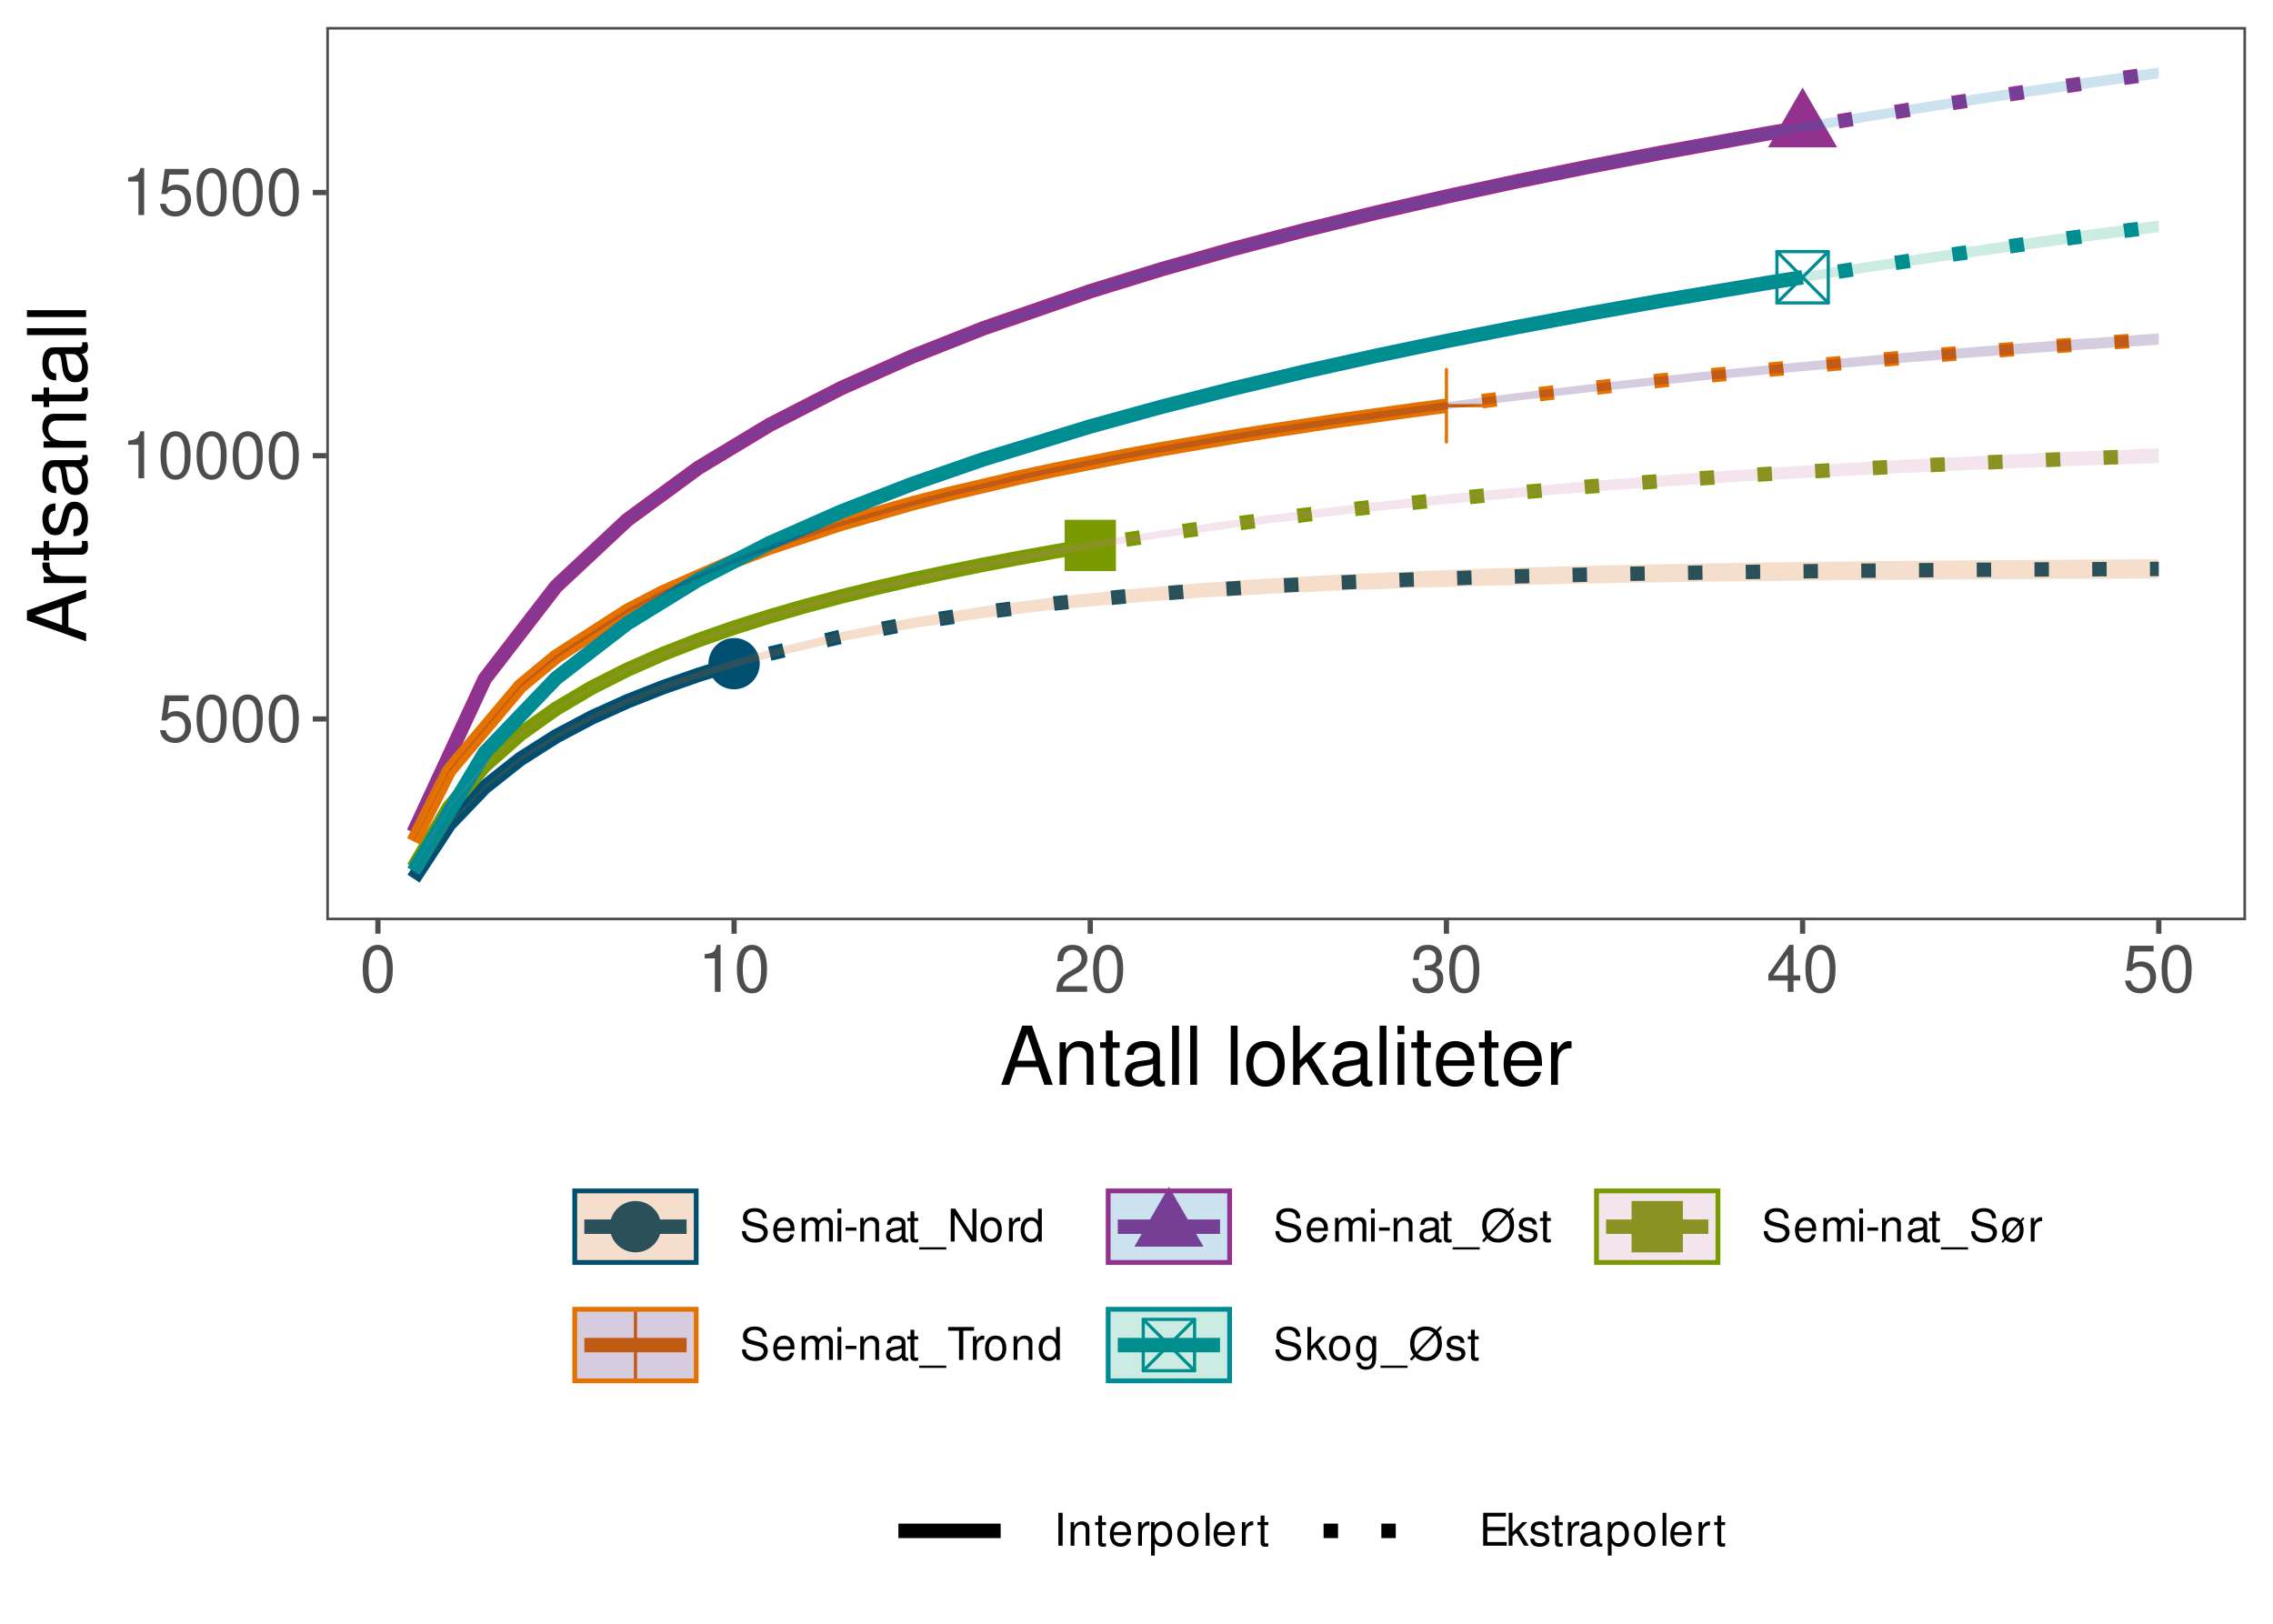 <?xml version="1.0" encoding="UTF-8"?>
<svg xmlns="http://www.w3.org/2000/svg" xmlns:xlink="http://www.w3.org/1999/xlink" width="504pt" height="360pt" viewBox="0 0 504 360" version="1.1">
<defs>
<g>
<symbol overflow="visible" id="glyph0-0">
<path style="stroke:none;" d=""/>
</symbol>
<symbol overflow="visible" id="glyph0-1">
<path style="stroke:none;" d="M 6.859 -10.219 L 1.578 -10.219 L 0.828 -4.656 L 1.984 -4.656 C 2.578 -5.359 3.062 -5.609 3.875 -5.609 C 5.25 -5.609 6.094 -4.672 6.094 -3.156 C 6.094 -1.688 5.25 -0.797 3.859 -0.797 C 2.75 -0.797 2.078 -1.359 1.766 -2.5 L 0.5 -2.5 C 0.672 -1.672 0.828 -1.266 1.125 -0.891 C 1.703 -0.109 2.734 0.328 3.891 0.328 C 5.953 0.328 7.391 -1.172 7.391 -3.328 C 7.391 -5.344 6.047 -6.734 4.094 -6.734 C 3.375 -6.734 2.797 -6.547 2.203 -6.109 L 2.609 -8.953 L 6.859 -8.953 Z M 6.859 -10.219 "/>
</symbol>
<symbol overflow="visible" id="glyph0-2">
<path style="stroke:none;" d="M 3.969 -10.422 C 3.016 -10.422 2.141 -9.984 1.609 -9.281 C 0.953 -8.359 0.625 -6.969 0.625 -5.047 C 0.625 -1.531 1.766 0.328 3.969 0.328 C 6.125 0.328 7.297 -1.531 7.297 -4.953 C 7.297 -6.969 6.984 -8.328 6.312 -9.281 C 5.781 -10 4.922 -10.422 3.969 -10.422 Z M 3.969 -9.297 C 5.328 -9.297 6 -7.891 6 -5.078 C 6 -2.109 5.344 -0.719 3.938 -0.719 C 2.594 -0.719 1.922 -2.156 1.922 -5.031 C 1.922 -7.891 2.594 -9.297 3.969 -9.297 Z M 3.969 -9.297 "/>
</symbol>
<symbol overflow="visible" id="glyph0-3">
<path style="stroke:none;" d="M 3.734 -7.422 L 3.734 0 L 5 0 L 5 -10.422 L 4.156 -10.422 C 3.719 -8.812 3.422 -8.594 1.469 -8.344 L 1.469 -7.422 Z M 3.734 -7.422 "/>
</symbol>
<symbol overflow="visible" id="glyph0-4">
<path style="stroke:none;" d="M 7.297 -1.25 L 1.922 -1.25 C 2.047 -2.125 2.5 -2.672 3.766 -3.422 L 5.203 -4.234 C 6.625 -5.031 7.359 -6.094 7.359 -7.375 C 7.359 -8.234 7.016 -9.047 6.406 -9.609 C 5.812 -10.156 5.062 -10.422 4.094 -10.422 C 2.797 -10.422 1.828 -9.953 1.266 -9.062 C 0.906 -8.516 0.75 -7.859 0.719 -6.812 L 1.984 -6.812 C 2.031 -7.516 2.125 -7.938 2.297 -8.281 C 2.625 -8.922 3.281 -9.312 4.047 -9.312 C 5.203 -9.312 6.062 -8.469 6.062 -7.344 C 6.062 -6.516 5.594 -5.797 4.688 -5.266 L 3.359 -4.5 C 1.219 -3.266 0.609 -2.297 0.484 -0.016 L 7.297 -0.016 Z M 7.297 -1.25 "/>
</symbol>
<symbol overflow="visible" id="glyph0-5">
<path style="stroke:none;" d="M 3.188 -4.797 L 3.875 -4.797 C 5.266 -4.797 6 -4.156 6 -2.891 C 6 -1.578 5.203 -0.797 3.891 -0.797 C 2.5 -0.797 1.812 -1.5 1.734 -3.031 L 0.469 -3.031 C 0.516 -2.188 0.656 -1.641 0.906 -1.188 C 1.438 -0.172 2.438 0.328 3.828 0.328 C 5.938 0.328 7.297 -0.938 7.297 -2.906 C 7.297 -4.234 6.781 -4.953 5.562 -5.391 C 6.516 -5.781 6.984 -6.5 6.984 -7.547 C 6.984 -9.328 5.812 -10.422 3.875 -10.422 C 1.812 -10.422 0.719 -9.266 0.672 -7.062 L 1.938 -7.062 C 1.953 -7.688 2.016 -8.047 2.172 -8.375 C 2.469 -8.953 3.094 -9.312 3.891 -9.312 C 5.016 -9.312 5.688 -8.625 5.688 -7.5 C 5.688 -6.766 5.438 -6.328 4.875 -6.078 C 4.531 -5.938 4.062 -5.875 3.188 -5.859 Z M 3.188 -4.797 "/>
</symbol>
<symbol overflow="visible" id="glyph0-6">
<path style="stroke:none;" d="M 4.703 -2.516 L 4.703 0 L 5.984 0 L 5.984 -2.516 L 7.484 -2.516 L 7.484 -3.656 L 5.984 -3.656 L 5.984 -10.422 L 5.047 -10.422 L 0.406 -3.859 L 0.406 -2.516 Z M 4.703 -3.656 L 1.516 -3.656 L 4.703 -8.25 Z M 4.703 -3.656 "/>
</symbol>
<symbol overflow="visible" id="glyph1-0">
<path style="stroke:none;" d=""/>
</symbol>
<symbol overflow="visible" id="glyph1-1">
<path style="stroke:none;" d="M 8.531 -3.938 L 9.875 0 L 11.75 0 L 7.141 -13.125 L 4.984 -13.125 L 0.312 0 L 2.094 0 L 3.469 -3.938 Z M 8.062 -5.344 L 3.891 -5.344 L 6.047 -11.328 Z M 8.062 -5.344 "/>
</symbol>
<symbol overflow="visible" id="glyph1-2">
<path style="stroke:none;" d="M 1.266 -9.438 L 1.266 0 L 2.766 0 L 2.766 -5.203 C 2.766 -7.125 3.781 -8.391 5.328 -8.391 C 6.516 -8.391 7.266 -7.672 7.266 -6.531 L 7.266 0 L 8.766 0 L 8.766 -7.125 C 8.766 -8.688 7.594 -9.703 5.781 -9.703 C 4.375 -9.703 3.469 -9.156 2.641 -7.844 L 2.641 -9.438 Z M 1.266 -9.438 "/>
</symbol>
<symbol overflow="visible" id="glyph1-3">
<path style="stroke:none;" d="M 4.578 -9.438 L 3.031 -9.438 L 3.031 -12.031 L 1.531 -12.031 L 1.531 -9.438 L 0.25 -9.438 L 0.25 -8.203 L 1.531 -8.203 L 1.531 -1.078 C 1.531 -0.109 2.172 0.406 3.344 0.406 C 3.75 0.406 4.062 0.375 4.578 0.281 L 4.578 -0.969 C 4.359 -0.922 4.156 -0.906 3.859 -0.906 C 3.203 -0.906 3.031 -1.078 3.031 -1.75 L 3.031 -8.203 L 4.578 -8.203 Z M 4.578 -9.438 "/>
</symbol>
<symbol overflow="visible" id="glyph1-4">
<path style="stroke:none;" d="M 9.625 -0.875 C 9.469 -0.844 9.391 -0.844 9.312 -0.844 C 8.781 -0.844 8.5 -1.109 8.5 -1.578 L 8.5 -7.125 C 8.5 -8.797 7.266 -9.703 4.953 -9.703 C 3.562 -9.703 2.469 -9.312 1.812 -8.609 C 1.391 -8.125 1.203 -7.578 1.172 -6.641 L 2.688 -6.641 C 2.812 -7.797 3.484 -8.312 4.891 -8.312 C 6.266 -8.312 7 -7.812 7 -6.906 L 7 -6.516 C 6.984 -5.875 6.656 -5.641 5.438 -5.469 C 3.312 -5.203 2.984 -5.125 2.406 -4.891 C 1.312 -4.422 0.75 -3.594 0.75 -2.375 C 0.75 -0.672 1.938 0.406 3.859 0.406 C 5.047 0.406 6 0 7.062 -0.969 C 7.156 0 7.625 0.406 8.609 0.406 C 8.922 0.406 9.125 0.375 9.625 0.25 Z M 7 -2.969 C 7 -2.469 6.859 -2.156 6.406 -1.75 C 5.797 -1.188 5.062 -0.906 4.172 -0.906 C 3 -0.906 2.328 -1.453 2.328 -2.406 C 2.328 -3.406 2.969 -3.906 4.594 -4.141 C 6.188 -4.359 6.5 -4.422 7 -4.656 Z M 7 -2.969 "/>
</symbol>
<symbol overflow="visible" id="glyph1-5">
<path style="stroke:none;" d="M 2.734 -13.125 L 1.219 -13.125 L 1.219 0 L 2.734 0 Z M 2.734 -13.125 "/>
</symbol>
<symbol overflow="visible" id="glyph1-6">
<path style="stroke:none;" d=""/>
</symbol>
<symbol overflow="visible" id="glyph1-7">
<path style="stroke:none;" d="M 4.891 -9.703 C 2.234 -9.703 0.641 -7.812 0.641 -4.641 C 0.641 -1.453 2.234 0.406 4.906 0.406 C 7.578 0.406 9.188 -1.469 9.188 -4.578 C 9.188 -7.844 7.625 -9.703 4.891 -9.703 Z M 4.906 -8.312 C 6.609 -8.312 7.609 -6.938 7.609 -4.594 C 7.609 -2.359 6.562 -0.969 4.906 -0.969 C 3.234 -0.969 2.219 -2.359 2.219 -4.641 C 2.219 -6.938 3.234 -8.312 4.906 -8.312 Z M 4.906 -8.312 "/>
</symbol>
<symbol overflow="visible" id="glyph1-8">
<path style="stroke:none;" d="M 2.531 -13.125 L 1.047 -13.125 L 1.047 0 L 2.531 0 L 2.531 -3.672 L 4 -5.109 L 7.188 0 L 9.031 0 L 5.188 -6.172 L 8.453 -9.438 L 6.531 -9.438 L 2.531 -5.438 Z M 2.531 -13.125 "/>
</symbol>
<symbol overflow="visible" id="glyph1-9">
<path style="stroke:none;" d="M 2.703 -9.438 L 1.203 -9.438 L 1.203 0 L 2.703 0 Z M 2.703 -13.125 L 1.188 -13.125 L 1.188 -11.234 L 2.703 -11.234 Z M 2.703 -13.125 "/>
</symbol>
<symbol overflow="visible" id="glyph1-10">
<path style="stroke:none;" d="M 9.234 -4.219 C 9.234 -5.656 9.125 -6.516 8.859 -7.219 C 8.25 -8.766 6.797 -9.703 5.047 -9.703 C 2.406 -9.703 0.719 -7.703 0.719 -4.594 C 0.719 -1.469 2.344 0.406 5 0.406 C 7.156 0.406 8.656 -0.812 9.031 -2.859 L 7.531 -2.859 C 7.109 -1.625 6.266 -0.969 5.062 -0.969 C 4.109 -0.969 3.297 -1.406 2.797 -2.203 C 2.438 -2.734 2.297 -3.281 2.281 -4.219 Z M 2.328 -5.438 C 2.453 -7.188 3.516 -8.312 5.016 -8.312 C 6.547 -8.312 7.609 -7.125 7.609 -5.438 Z M 2.328 -5.438 "/>
</symbol>
<symbol overflow="visible" id="glyph1-11">
<path style="stroke:none;" d="M 1.234 -9.438 L 1.234 0 L 2.75 0 L 2.75 -4.891 C 2.766 -7.156 3.703 -8.172 5.781 -8.125 L 5.781 -9.641 C 5.531 -9.688 5.375 -9.703 5.203 -9.703 C 4.234 -9.703 3.484 -9.125 2.625 -7.719 L 2.625 -9.438 Z M 1.234 -9.438 "/>
</symbol>
<symbol overflow="visible" id="glyph2-0">
<path style="stroke:none;" d=""/>
</symbol>
<symbol overflow="visible" id="glyph2-1">
<path style="stroke:none;" d="M -3.938 -8.531 L 0 -9.875 L 0 -11.75 L -13.125 -7.141 L -13.125 -4.984 L 0 -0.312 L 0 -2.094 L -3.938 -3.469 Z M -5.344 -8.062 L -5.344 -3.891 L -11.328 -6.047 Z M -5.344 -8.062 "/>
</symbol>
<symbol overflow="visible" id="glyph2-2">
<path style="stroke:none;" d="M -9.438 -1.234 L 0 -1.234 L 0 -2.75 L -4.891 -2.75 C -7.156 -2.766 -8.172 -3.703 -8.125 -5.781 L -9.641 -5.781 C -9.688 -5.531 -9.703 -5.375 -9.703 -5.203 C -9.703 -4.234 -9.125 -3.484 -7.719 -2.625 L -9.438 -2.625 Z M -9.438 -1.234 "/>
</symbol>
<symbol overflow="visible" id="glyph2-3">
<path style="stroke:none;" d="M -9.438 -4.578 L -9.438 -3.031 L -12.031 -3.031 L -12.031 -1.531 L -9.438 -1.531 L -9.438 -0.25 L -8.203 -0.25 L -8.203 -1.531 L -1.078 -1.531 C -0.109 -1.531 0.406 -2.172 0.406 -3.344 C 0.406 -3.75 0.375 -4.062 0.281 -4.578 L -0.969 -4.578 C -0.922 -4.359 -0.906 -4.156 -0.906 -3.859 C -0.906 -3.203 -1.078 -3.031 -1.75 -3.031 L -8.203 -3.031 L -8.203 -4.578 Z M -9.438 -4.578 "/>
</symbol>
<symbol overflow="visible" id="glyph2-4">
<path style="stroke:none;" d="M -6.797 -7.891 C -8.656 -7.859 -9.703 -6.641 -9.703 -4.469 C -9.703 -2.266 -8.562 -0.844 -6.828 -0.844 C -5.344 -0.844 -4.641 -1.609 -4.109 -3.828 L -3.766 -5.234 C -3.516 -6.281 -3.125 -6.703 -2.469 -6.703 C -1.562 -6.703 -0.969 -5.812 -0.969 -4.5 C -0.969 -3.688 -1.203 -3 -1.609 -2.625 C -1.875 -2.391 -2.141 -2.281 -2.812 -2.203 L -2.812 -0.609 C -0.625 -0.688 0.406 -1.906 0.406 -4.375 C 0.406 -6.75 -0.75 -8.266 -2.578 -8.266 C -3.984 -8.266 -4.75 -7.469 -5.203 -5.594 L -5.547 -4.156 C -5.828 -2.938 -6.234 -2.406 -6.891 -2.406 C -7.781 -2.406 -8.312 -3.188 -8.312 -4.406 C -8.312 -5.609 -7.797 -6.266 -6.797 -6.297 Z M -6.797 -7.891 "/>
</symbol>
<symbol overflow="visible" id="glyph2-5">
<path style="stroke:none;" d="M -0.875 -9.625 C -0.844 -9.469 -0.844 -9.391 -0.844 -9.312 C -0.844 -8.781 -1.109 -8.5 -1.578 -8.5 L -7.125 -8.5 C -8.797 -8.5 -9.703 -7.266 -9.703 -4.953 C -9.703 -3.562 -9.312 -2.469 -8.609 -1.812 C -8.125 -1.391 -7.578 -1.203 -6.641 -1.172 L -6.641 -2.688 C -7.797 -2.812 -8.312 -3.484 -8.312 -4.891 C -8.312 -6.266 -7.812 -7 -6.906 -7 L -6.516 -7 C -5.875 -6.984 -5.641 -6.656 -5.469 -5.438 C -5.203 -3.312 -5.125 -2.984 -4.891 -2.406 C -4.422 -1.312 -3.594 -0.75 -2.375 -0.75 C -0.672 -0.75 0.406 -1.938 0.406 -3.859 C 0.406 -5.047 0 -6 -0.969 -7.062 C 0 -7.156 0.406 -7.625 0.406 -8.609 C 0.406 -8.922 0.375 -9.125 0.25 -9.625 Z M -2.969 -7 C -2.469 -7 -2.156 -6.859 -1.75 -6.406 C -1.188 -5.797 -0.906 -5.062 -0.906 -4.172 C -0.906 -3 -1.453 -2.328 -2.406 -2.328 C -3.406 -2.328 -3.906 -2.969 -4.141 -4.594 C -4.359 -6.188 -4.422 -6.5 -4.656 -7 Z M -2.969 -7 "/>
</symbol>
<symbol overflow="visible" id="glyph2-6">
<path style="stroke:none;" d="M -9.438 -1.266 L 0 -1.266 L 0 -2.766 L -5.203 -2.766 C -7.125 -2.766 -8.391 -3.781 -8.391 -5.328 C -8.391 -6.516 -7.672 -7.266 -6.531 -7.266 L 0 -7.266 L 0 -8.766 L -7.125 -8.766 C -8.688 -8.766 -9.703 -7.594 -9.703 -5.781 C -9.703 -4.375 -9.156 -3.469 -7.844 -2.641 L -9.438 -2.641 Z M -9.438 -1.266 "/>
</symbol>
<symbol overflow="visible" id="glyph2-7">
<path style="stroke:none;" d="M -13.125 -2.734 L -13.125 -1.219 L 0 -1.219 L 0 -2.734 Z M -13.125 -2.734 "/>
</symbol>
<symbol overflow="visible" id="glyph3-0">
<path style="stroke:none;" d=""/>
</symbol>
<symbol overflow="visible" id="glyph3-1">
<path style="stroke:none;" d="M 5.953 -5.156 C 5.953 -5.656 5.938 -5.797 5.766 -6.125 C 5.375 -6.969 4.516 -7.406 3.297 -7.406 C 1.688 -7.406 0.703 -6.594 0.703 -5.266 C 0.703 -4.375 1.172 -3.812 2.125 -3.562 L 3.938 -3.094 C 4.875 -2.844 5.281 -2.484 5.281 -1.906 C 5.281 -1.516 5.062 -1.125 4.766 -0.906 C 4.469 -0.688 4.016 -0.594 3.422 -0.594 C 2.625 -0.594 2.094 -0.781 1.734 -1.203 C 1.469 -1.516 1.344 -1.875 1.359 -2.312 L 0.484 -2.312 C 0.484 -1.656 0.625 -1.203 0.906 -0.812 C 1.406 -0.125 2.25 0.234 3.359 0.234 C 4.234 0.234 4.938 0.031 5.406 -0.328 C 5.906 -0.719 6.203 -1.375 6.203 -2 C 6.203 -2.906 5.656 -3.562 4.656 -3.828 L 2.828 -4.312 C 1.953 -4.562 1.625 -4.844 1.625 -5.406 C 1.625 -6.141 2.281 -6.625 3.266 -6.625 C 4.422 -6.625 5.062 -6.109 5.078 -5.156 Z M 5.953 -5.156 "/>
</symbol>
<symbol overflow="visible" id="glyph3-2">
<path style="stroke:none;" d="M 5.125 -2.344 C 5.125 -3.141 5.062 -3.625 4.922 -4.016 C 4.578 -4.875 3.781 -5.391 2.797 -5.391 C 1.344 -5.391 0.406 -4.281 0.406 -2.547 C 0.406 -0.812 1.297 0.234 2.781 0.234 C 3.984 0.234 4.812 -0.453 5.016 -1.594 L 4.188 -1.594 C 3.953 -0.906 3.484 -0.547 2.812 -0.547 C 2.281 -0.547 1.828 -0.781 1.547 -1.219 C 1.344 -1.516 1.281 -1.812 1.266 -2.344 Z M 1.297 -3.016 C 1.359 -3.984 1.953 -4.625 2.797 -4.625 C 3.641 -4.625 4.234 -3.953 4.234 -3.016 Z M 1.297 -3.016 "/>
</symbol>
<symbol overflow="visible" id="glyph3-3">
<path style="stroke:none;" d="M 0.703 -5.234 L 0.703 0 L 1.547 0 L 1.547 -3.297 C 1.547 -4.047 2.094 -4.656 2.766 -4.656 C 3.391 -4.656 3.734 -4.281 3.734 -3.609 L 3.734 0 L 4.578 0 L 4.578 -3.297 C 4.578 -4.047 5.125 -4.656 5.812 -4.656 C 6.422 -4.656 6.781 -4.266 6.781 -3.609 L 6.781 0 L 7.625 0 L 7.625 -3.938 C 7.625 -4.875 7.078 -5.391 6.094 -5.391 C 5.406 -5.391 4.984 -5.188 4.484 -4.594 C 4.188 -5.156 3.766 -5.391 3.078 -5.391 C 2.375 -5.391 1.906 -5.125 1.469 -4.5 L 1.469 -5.234 Z M 0.703 -5.234 "/>
</symbol>
<symbol overflow="visible" id="glyph3-4">
<path style="stroke:none;" d="M 1.5 -5.234 L 0.672 -5.234 L 0.672 0 L 1.5 0 Z M 1.5 -7.297 L 0.656 -7.297 L 0.656 -6.234 L 1.5 -6.234 Z M 1.5 -7.297 "/>
</symbol>
<symbol overflow="visible" id="glyph3-5">
<path style="stroke:none;" d="M 2.844 -3.125 L 0.453 -3.125 L 0.453 -2.406 L 2.844 -2.406 Z M 2.844 -3.125 "/>
</symbol>
<symbol overflow="visible" id="glyph3-6">
<path style="stroke:none;" d="M 0.703 -5.234 L 0.703 0 L 1.547 0 L 1.547 -2.891 C 1.547 -3.953 2.094 -4.656 2.953 -4.656 C 3.625 -4.656 4.047 -4.266 4.047 -3.625 L 4.047 0 L 4.875 0 L 4.875 -3.953 C 4.875 -4.828 4.219 -5.391 3.203 -5.391 C 2.438 -5.391 1.938 -5.094 1.469 -4.359 L 1.469 -5.234 Z M 0.703 -5.234 "/>
</symbol>
<symbol overflow="visible" id="glyph3-7">
<path style="stroke:none;" d="M 5.344 -0.484 C 5.266 -0.469 5.219 -0.469 5.172 -0.469 C 4.875 -0.469 4.719 -0.625 4.719 -0.875 L 4.719 -3.953 C 4.719 -4.891 4.047 -5.391 2.75 -5.391 C 1.984 -5.391 1.375 -5.172 1.016 -4.781 C 0.766 -4.516 0.672 -4.203 0.656 -3.688 L 1.484 -3.688 C 1.562 -4.328 1.938 -4.625 2.719 -4.625 C 3.484 -4.625 3.891 -4.344 3.891 -3.844 L 3.891 -3.625 C 3.875 -3.266 3.703 -3.125 3.016 -3.047 C 1.844 -2.891 1.656 -2.844 1.344 -2.719 C 0.734 -2.453 0.422 -2 0.422 -1.312 C 0.422 -0.375 1.078 0.234 2.141 0.234 C 2.797 0.234 3.328 0 3.922 -0.547 C 3.984 0 4.234 0.234 4.781 0.234 C 4.953 0.234 5.062 0.203 5.344 0.141 Z M 3.891 -1.656 C 3.891 -1.375 3.812 -1.203 3.562 -0.969 C 3.219 -0.656 2.812 -0.5 2.312 -0.5 C 1.672 -0.5 1.297 -0.812 1.297 -1.344 C 1.297 -1.891 1.656 -2.172 2.547 -2.297 C 3.438 -2.422 3.609 -2.453 3.891 -2.594 Z M 3.891 -1.656 "/>
</symbol>
<symbol overflow="visible" id="glyph3-8">
<path style="stroke:none;" d="M 2.547 -5.234 L 1.688 -5.234 L 1.688 -6.688 L 0.844 -6.688 L 0.844 -5.234 L 0.141 -5.234 L 0.141 -4.562 L 0.844 -4.562 L 0.844 -0.594 C 0.844 -0.062 1.203 0.234 1.859 0.234 C 2.078 0.234 2.266 0.203 2.547 0.156 L 2.547 -0.547 C 2.422 -0.516 2.312 -0.5 2.141 -0.5 C 1.781 -0.5 1.688 -0.594 1.688 -0.969 L 1.688 -4.562 L 2.547 -4.562 Z M 2.547 -5.234 "/>
</symbol>
<symbol overflow="visible" id="glyph3-9">
<path style="stroke:none;" d="M 5.781 1.266 L -0.219 1.266 L -0.219 1.766 L 5.781 1.766 Z M 5.781 1.266 "/>
</symbol>
<symbol overflow="visible" id="glyph3-10">
<path style="stroke:none;" d="M 6.453 -7.297 L 5.578 -7.297 L 5.578 -1.328 L 1.766 -7.297 L 0.766 -7.297 L 0.766 0 L 1.641 0 L 1.641 -5.906 L 5.406 0 L 6.453 0 Z M 6.453 -7.297 "/>
</symbol>
<symbol overflow="visible" id="glyph3-11">
<path style="stroke:none;" d="M 2.719 -5.391 C 1.234 -5.391 0.359 -4.344 0.359 -2.578 C 0.359 -0.812 1.234 0.234 2.734 0.234 C 4.203 0.234 5.094 -0.812 5.094 -2.547 C 5.094 -4.359 4.234 -5.391 2.719 -5.391 Z M 2.734 -4.625 C 3.672 -4.625 4.234 -3.844 4.234 -2.547 C 4.234 -1.312 3.656 -0.547 2.734 -0.547 C 1.797 -0.547 1.234 -1.312 1.234 -2.578 C 1.234 -3.844 1.797 -4.625 2.734 -4.625 Z M 2.734 -4.625 "/>
</symbol>
<symbol overflow="visible" id="glyph3-12">
<path style="stroke:none;" d="M 0.688 -5.234 L 0.688 0 L 1.531 0 L 1.531 -2.719 C 1.547 -3.984 2.062 -4.547 3.203 -4.516 L 3.203 -5.359 C 3.062 -5.375 2.984 -5.391 2.891 -5.391 C 2.344 -5.391 1.938 -5.062 1.453 -4.297 L 1.453 -5.234 Z M 0.688 -5.234 "/>
</symbol>
<symbol overflow="visible" id="glyph3-13">
<path style="stroke:none;" d="M 4.953 -7.297 L 4.125 -7.297 L 4.125 -4.578 C 3.766 -5.109 3.203 -5.391 2.516 -5.391 C 1.156 -5.391 0.266 -4.297 0.266 -2.625 C 0.266 -0.859 1.125 0.234 2.547 0.234 C 3.266 0.234 3.766 -0.047 4.203 -0.688 L 4.203 0 L 4.953 0 Z M 2.656 -4.609 C 3.547 -4.609 4.125 -3.812 4.125 -2.562 C 4.125 -1.344 3.547 -0.547 2.656 -0.547 C 1.734 -0.547 1.125 -1.359 1.125 -2.578 C 1.125 -3.797 1.734 -4.609 2.656 -4.609 Z M 2.656 -4.609 "/>
</symbol>
<symbol overflow="visible" id="glyph3-14">
<path style="stroke:none;" d="M 0.297 -0.188 L 0.688 0.172 L 1.453 -0.672 C 2.125 -0.062 2.906 0.234 3.875 0.234 C 5.969 0.234 7.391 -1.297 7.391 -3.578 C 7.391 -4.609 7.094 -5.547 6.547 -6.219 L 7.438 -7.188 L 7.047 -7.547 L 6.172 -6.594 C 5.547 -7.141 4.781 -7.406 3.875 -7.406 C 1.766 -7.406 0.344 -5.875 0.344 -3.594 C 0.344 -2.625 0.594 -1.781 1.109 -1.078 Z M 1.734 -1.766 C 1.438 -2.297 1.281 -2.906 1.281 -3.594 C 1.281 -5.391 2.312 -6.594 3.875 -6.594 C 4.516 -6.594 5.094 -6.375 5.578 -5.953 Z M 5.938 -5.547 C 6.281 -5 6.453 -4.328 6.453 -3.578 C 6.453 -1.797 5.422 -0.594 3.875 -0.594 C 3.156 -0.594 2.547 -0.844 2.062 -1.328 Z M 5.938 -5.547 "/>
</symbol>
<symbol overflow="visible" id="glyph3-15">
<path style="stroke:none;" d="M 4.375 -3.781 C 4.375 -4.812 3.688 -5.391 2.484 -5.391 C 1.266 -5.391 0.469 -4.766 0.469 -3.797 C 0.469 -2.969 0.891 -2.578 2.125 -2.281 L 2.906 -2.094 C 3.484 -1.953 3.719 -1.734 3.719 -1.375 C 3.719 -0.875 3.234 -0.547 2.5 -0.547 C 2.047 -0.547 1.672 -0.672 1.453 -0.891 C 1.328 -1.047 1.266 -1.188 1.219 -1.562 L 0.344 -1.562 C 0.375 -0.344 1.062 0.234 2.438 0.234 C 3.75 0.234 4.594 -0.422 4.594 -1.438 C 4.594 -2.203 4.156 -2.641 3.109 -2.891 L 2.312 -3.078 C 1.625 -3.234 1.344 -3.453 1.344 -3.828 C 1.344 -4.312 1.766 -4.625 2.453 -4.625 C 3.125 -4.625 3.484 -4.328 3.5 -3.781 Z M 4.375 -3.781 "/>
</symbol>
<symbol overflow="visible" id="glyph3-16">
<path style="stroke:none;" d="M 5.297 -5.109 L 4.969 -5.391 L 4.391 -4.734 C 3.938 -5.188 3.422 -5.391 2.734 -5.391 C 1.234 -5.391 0.359 -4.344 0.359 -2.578 C 0.359 -1.797 0.516 -1.203 0.844 -0.719 L 0.188 0.016 L 0.5 0.297 L 1.109 -0.391 C 1.516 0.016 2.062 0.234 2.734 0.234 C 4.219 0.234 5.094 -0.812 5.094 -2.578 C 5.094 -3.344 4.953 -3.906 4.656 -4.406 Z M 4.047 -3.703 C 4.172 -3.391 4.234 -3.016 4.234 -2.578 C 4.234 -1.312 3.656 -0.547 2.734 -0.547 C 2.312 -0.547 1.953 -0.703 1.672 -1.016 Z M 1.438 -1.406 C 1.297 -1.75 1.234 -2.109 1.234 -2.578 C 1.234 -3.844 1.797 -4.625 2.734 -4.625 C 3.172 -4.625 3.562 -4.438 3.828 -4.094 Z M 1.438 -1.406 "/>
</symbol>
<symbol overflow="visible" id="glyph3-17">
<path style="stroke:none;" d="M 3.547 -6.469 L 5.938 -6.469 L 5.938 -7.297 L 0.203 -7.297 L 0.203 -6.469 L 2.609 -6.469 L 2.609 0 L 3.547 0 Z M 3.547 -6.469 "/>
</symbol>
<symbol overflow="visible" id="glyph3-18">
<path style="stroke:none;" d="M 1.406 -7.297 L 0.578 -7.297 L 0.578 0 L 1.406 0 L 1.406 -2.047 L 2.219 -2.844 L 3.984 0 L 5.016 0 L 2.875 -3.438 L 4.703 -5.234 L 3.625 -5.234 L 1.406 -3.016 Z M 1.406 -7.297 "/>
</symbol>
<symbol overflow="visible" id="glyph3-19">
<path style="stroke:none;" d="M 4.047 -5.234 L 4.047 -4.484 C 3.625 -5.109 3.156 -5.391 2.5 -5.391 C 1.234 -5.391 0.344 -4.203 0.344 -2.531 C 0.344 -1.656 0.562 -1.016 1.016 -0.484 C 1.406 -0.016 1.906 0.234 2.438 0.234 C 3.062 0.234 3.516 -0.047 3.953 -0.703 L 3.953 -0.438 C 3.953 0.953 3.562 1.484 2.531 1.484 C 1.812 1.484 1.453 1.203 1.375 0.594 L 0.516 0.594 C 0.594 1.562 1.375 2.188 2.516 2.188 C 3.281 2.188 3.922 1.938 4.266 1.516 C 4.656 1.016 4.812 0.375 4.812 -0.859 L 4.812 -5.234 Z M 2.578 -4.625 C 3.453 -4.625 3.953 -3.875 3.953 -2.547 C 3.953 -1.281 3.453 -0.547 2.578 -0.547 C 1.719 -0.547 1.219 -1.297 1.219 -2.578 C 1.219 -3.859 1.719 -4.625 2.578 -4.625 Z M 2.578 -4.625 "/>
</symbol>
<symbol overflow="visible" id="glyph3-20">
<path style="stroke:none;" d="M 1.938 -7.297 L 1 -7.297 L 1 0 L 1.938 0 Z M 1.938 -7.297 "/>
</symbol>
<symbol overflow="visible" id="glyph3-21">
<path style="stroke:none;" d="M 0.547 2.188 L 1.375 2.188 L 1.375 -0.547 C 1.812 -0.016 2.312 0.234 2.984 0.234 C 4.344 0.234 5.234 -0.859 5.234 -2.531 C 5.234 -4.297 4.375 -5.391 2.984 -5.391 C 2.266 -5.391 1.703 -5.062 1.312 -4.453 L 1.312 -5.234 L 0.547 -5.234 Z M 2.844 -4.609 C 3.766 -4.609 4.359 -3.797 4.359 -2.547 C 4.359 -1.359 3.75 -0.547 2.844 -0.547 C 1.953 -0.547 1.375 -1.344 1.375 -2.578 C 1.375 -3.812 1.953 -4.609 2.844 -4.609 Z M 2.844 -4.609 "/>
</symbol>
<symbol overflow="visible" id="glyph3-22">
<path style="stroke:none;" d="M 1.516 -7.297 L 0.688 -7.297 L 0.688 0 L 1.516 0 Z M 1.516 -7.297 "/>
</symbol>
<symbol overflow="visible" id="glyph3-23">
<path style="stroke:none;" d="M 1.828 -3.312 L 5.797 -3.312 L 5.797 -4.141 L 1.828 -4.141 L 1.828 -6.469 L 5.953 -6.469 L 5.953 -7.297 L 0.906 -7.297 L 0.906 0 L 6.125 0 L 6.125 -0.812 L 1.828 -0.812 Z M 1.828 -3.312 "/>
</symbol>
</g>
<clipPath id="clip1">
  <path d="M 72.348 5.977 L 498.023 5.977 L 498.023 204.027 L 72.348 204.027 Z M 72.348 5.977 "/>
</clipPath>
<clipPath id="clip2">
  <path d="M 72.348 5.977 L 498.023 5.977 L 498.023 204.027 L 72.348 204.027 Z M 72.348 5.977 "/>
</clipPath>
</defs>
<g id="surface1385">
<rect x="0" y="0" width="504" height="360" style="fill:rgb(100%,100%,100%);fill-opacity:1;stroke:none;"/>
<rect x="0" y="0" width="504" height="360" style="fill:rgb(100%,100%,100%);fill-opacity:1;stroke:none;"/>
<path style="fill:none;stroke-width:1.164;stroke-linecap:round;stroke-linejoin:round;stroke:rgb(100%,100%,100%);stroke-opacity:1;stroke-miterlimit:10;" d="M 0 360 L 504 360 L 504 0 L 0 0 Z M 0 360 "/>
<g clip-path="url(#clip1)" clip-rule="nonzero">
<path style=" stroke:none;fill-rule:nonzero;fill:rgb(100%,100%,100%);fill-opacity:1;" d="M 72.348 204.027 L 498.023 204.027 L 498.023 5.977 L 72.348 5.977 Z M 72.348 204.027 "/>
</g>
<path style=" stroke:none;fill-rule:nonzero;fill:rgb(57.647%,19.608%,55.686%);fill-opacity:1;" d="M 399.699 19.391 L 407.359 32.664 L 392.035 32.664 Z M 399.699 19.391 "/>
<path style="fill:none;stroke-width:0.709;stroke-linecap:round;stroke-linejoin:round;stroke:rgb(0%,54.902%,58.431%);stroke-opacity:1;stroke-miterlimit:10;" d="M 394.008 67.16 L 405.387 67.16 L 405.387 55.781 L 394.008 55.781 Z M 394.008 67.16 "/>
<path style="fill:none;stroke-width:0.709;stroke-linecap:round;stroke-linejoin:round;stroke:rgb(0%,54.902%,58.431%);stroke-opacity:1;stroke-miterlimit:10;" d="M 394.008 67.16 L 405.387 55.781 "/>
<path style="fill:none;stroke-width:0.709;stroke-linecap:round;stroke-linejoin:round;stroke:rgb(0%,54.902%,58.431%);stroke-opacity:1;stroke-miterlimit:10;" d="M 394.008 55.781 L 405.387 67.16 "/>
<path style="fill:none;stroke-width:0.709;stroke-linecap:round;stroke-linejoin:round;stroke:rgb(89.804%,44.706%,0%);stroke-opacity:1;stroke-miterlimit:10;" d="M 312.676 89.949 L 328.77 89.949 "/>
<path style="fill:none;stroke-width:0.709;stroke-linecap:round;stroke-linejoin:round;stroke:rgb(89.804%,44.706%,0%);stroke-opacity:1;stroke-miterlimit:10;" d="M 320.723 97.996 L 320.723 81.902 "/>
<path style=" stroke:none;fill-rule:nonzero;fill:rgb(47.843%,60.392%,0.392%);fill-opacity:1;" d="M 236.059 126.617 L 247.438 126.617 L 247.438 115.238 L 236.059 115.238 Z M 236.059 126.617 "/>
<path style=" stroke:none;fill-rule:nonzero;fill:rgb(0%,30.98%,44.314%);fill-opacity:1;" d="M 168.461 147.145 C 168.461 150.285 165.914 152.832 162.773 152.832 C 159.629 152.832 157.082 150.285 157.082 147.145 C 157.082 144 159.629 141.453 162.773 141.453 C 165.914 141.453 168.461 144 168.461 147.145 "/>
<path style="fill:none;stroke-width:3.201;stroke-linecap:butt;stroke-linejoin:round;stroke:rgb(0%,30.98%,44.314%);stroke-opacity:1;stroke-miterlimit:10;" d="M 91.695 194.801 L 99.594 182.746 L 107.488 174.512 L 115.387 168.27 L 123.285 163.254 L 131.184 159.074 L 139.082 155.496 L 146.977 152.379 L 154.875 149.617 L 162.773 147.145 "/>
<path style="fill:none;stroke-width:3.201;stroke-linecap:butt;stroke-linejoin:round;stroke:rgb(57.647%,19.608%,55.686%);stroke-opacity:1;stroke-miterlimit:10;" d="M 91.695 184.609 L 107.488 150.527 L 123.285 130.039 L 139.082 115.277 L 154.875 103.707 L 170.672 94.184 L 186.465 86.086 L 202.262 79.035 L 218.055 72.789 L 241.746 64.57 L 257.543 59.699 L 273.34 55.219 L 289.133 51.066 L 304.93 47.199 L 320.723 43.574 L 336.52 40.168 L 352.312 36.949 L 368.109 33.902 L 391.801 29.605 L 399.699 28.238 "/>
<path style="fill:none;stroke-width:3.201;stroke-linecap:butt;stroke-linejoin:round;stroke:rgb(47.843%,60.392%,0.392%);stroke-opacity:1;stroke-miterlimit:10;" d="M 91.695 192.336 L 99.594 178.949 L 107.488 169.742 L 115.387 162.754 L 123.285 157.141 L 131.184 152.469 L 139.082 148.477 L 146.977 144.996 L 154.875 141.914 L 162.773 139.152 L 170.672 136.648 L 178.566 134.363 L 186.465 132.262 L 194.363 130.312 L 202.262 128.496 L 210.156 126.801 L 218.055 125.203 L 225.953 123.699 L 233.852 122.277 L 241.746 120.926 "/>
<path style="fill:none;stroke-width:3.201;stroke-linecap:butt;stroke-linejoin:round;stroke:rgb(89.804%,44.706%,0%);stroke-opacity:1;stroke-miterlimit:10;" d="M 91.695 186.539 L 99.594 170.867 L 115.387 152.121 L 123.285 145.598 L 139.082 135.445 L 146.977 131.332 L 162.773 124.379 L 170.672 121.387 L 186.465 116.129 L 202.262 111.613 L 210.156 109.578 L 225.953 105.871 L 233.852 104.172 L 249.645 101.035 L 257.543 99.582 L 273.34 96.867 L 281.234 95.598 L 297.031 93.211 L 312.824 90.996 L 320.723 89.949 "/>
<path style="fill:none;stroke-width:3.201;stroke-linecap:butt;stroke-linejoin:round;stroke:rgb(0%,54.902%,58.431%);stroke-opacity:1;stroke-miterlimit:10;" d="M 91.695 193.172 L 107.488 166.871 L 123.285 150.391 L 139.082 138.215 L 154.875 128.504 L 170.672 120.402 L 186.465 113.434 L 202.262 107.301 L 218.055 101.824 L 241.746 94.547 L 257.543 90.195 L 273.34 86.168 L 289.133 82.418 L 304.93 78.91 L 320.723 75.605 L 336.52 72.488 L 352.312 69.531 L 368.109 66.719 L 391.801 62.738 L 399.699 61.469 "/>
<path style="fill:none;stroke-width:3.201;stroke-linecap:butt;stroke-linejoin:round;stroke:rgb(0%,30.98%,44.314%);stroke-opacity:1;stroke-dasharray:3.201,9.603;stroke-miterlimit:10;" d="M 170.672 144.926 L 186.465 141.164 L 202.262 138.145 L 218.055 135.723 L 233.852 133.777 L 249.645 132.215 L 265.441 130.965 L 281.234 129.961 L 297.031 129.152 L 312.824 128.504 L 328.621 127.988 L 344.414 127.57 L 360.211 127.234 L 376.004 126.969 L 391.801 126.75 L 407.598 126.578 L 423.391 126.441 L 439.188 126.328 L 454.98 126.238 L 478.672 126.137 "/>
<path style="fill:none;stroke-width:3.201;stroke-linecap:butt;stroke-linejoin:round;stroke:rgb(57.647%,19.608%,55.686%);stroke-opacity:1;stroke-dasharray:3.201,9.603;stroke-miterlimit:10;" d="M 407.598 26.902 L 415.492 25.602 L 423.391 24.324 L 431.289 23.082 L 439.188 21.863 L 447.082 20.676 L 454.98 19.512 L 462.879 18.379 L 470.777 17.27 L 478.672 16.184 "/>
<path style="fill:none;stroke-width:3.201;stroke-linecap:butt;stroke-linejoin:round;stroke:rgb(47.843%,60.392%,0.392%);stroke-opacity:1;stroke-dasharray:3.201,9.603;stroke-miterlimit:10;" d="M 249.645 119.645 L 257.543 118.43 L 273.34 116.18 L 281.234 115.141 L 297.031 113.219 L 304.93 112.328 L 320.723 110.684 L 328.621 109.926 L 344.414 108.52 L 352.312 107.871 L 368.109 106.672 L 376.004 106.117 L 391.801 105.09 L 399.699 104.617 L 415.492 103.738 L 423.391 103.332 L 439.188 102.586 L 447.082 102.238 L 462.879 101.598 L 478.672 101.02 "/>
<path style="fill:none;stroke-width:3.201;stroke-linecap:butt;stroke-linejoin:round;stroke:rgb(89.804%,44.706%,0%);stroke-opacity:1;stroke-dasharray:3.201,9.603;stroke-miterlimit:10;" d="M 328.621 88.938 L 336.52 87.961 L 344.414 87.02 L 352.312 86.109 L 360.211 85.23 L 368.109 84.383 L 376.004 83.562 L 383.902 82.773 L 391.801 82.012 L 399.699 81.277 L 407.598 80.566 L 415.492 79.879 L 423.391 79.219 L 431.289 78.578 L 439.188 77.961 L 447.082 77.367 L 454.98 76.793 L 462.879 76.238 L 470.777 75.703 L 478.672 75.188 "/>
<path style="fill:none;stroke-width:3.201;stroke-linecap:butt;stroke-linejoin:round;stroke:rgb(0%,54.902%,58.431%);stroke-opacity:1;stroke-dasharray:3.201,9.603;stroke-miterlimit:10;" d="M 407.598 60.227 L 415.492 59.012 L 423.391 57.824 L 431.289 56.66 L 439.188 55.52 L 447.082 54.406 L 454.98 53.312 L 462.879 52.246 L 470.777 51.199 L 478.672 50.18 "/>
<path style=" stroke:none;fill-rule:nonzero;fill:rgb(83.529%,36.863%,0%);fill-opacity:0.2;" d="M 91.695 194.578 L 99.594 182.426 L 107.488 174.109 L 115.387 167.797 L 123.285 162.719 L 131.184 158.477 L 139.082 154.844 L 146.977 151.668 L 154.875 148.848 L 162.773 146.316 L 170.672 144.039 L 186.465 140.148 L 202.262 136.996 L 218.055 134.445 L 233.852 132.383 L 249.645 130.711 L 265.441 129.355 L 281.234 128.262 L 297.031 127.379 L 312.824 126.664 L 328.621 126.086 L 344.414 125.621 L 360.211 125.246 L 376.004 124.945 L 391.801 124.699 L 407.598 124.504 L 423.391 124.344 L 439.188 124.219 L 454.98 124.113 L 478.672 123.996 L 478.672 128.277 L 454.98 128.363 L 439.188 128.441 L 423.391 128.535 L 407.598 128.652 L 391.801 128.805 L 376.004 128.988 L 360.211 129.223 L 344.414 129.516 L 328.621 129.887 L 312.824 130.348 L 297.031 130.926 L 281.234 131.656 L 265.441 132.57 L 249.645 133.723 L 233.852 135.172 L 218.055 136.996 L 202.262 139.293 L 186.465 142.18 L 170.672 145.816 L 162.773 147.969 L 154.875 150.383 L 146.977 153.086 L 139.082 156.148 L 131.184 159.668 L 123.285 163.793 L 115.387 168.742 L 107.488 174.914 L 99.594 183.062 L 91.695 195.023 Z M 91.695 194.578 "/>
<path style=" stroke:none;fill-rule:nonzero;fill:rgb(0%,44.706%,69.804%);fill-opacity:0.2;" d="M 91.695 184.445 L 107.488 150.219 L 123.285 129.645 L 139.082 114.816 L 154.875 103.188 L 170.672 93.609 L 186.465 85.461 L 202.262 78.363 L 218.055 72.07 L 241.746 63.793 L 257.543 58.883 L 273.34 54.363 L 289.133 50.18 L 304.93 46.277 L 320.723 42.625 L 336.52 39.188 L 352.312 35.941 L 368.109 32.867 L 391.801 28.531 L 399.699 27.152 L 407.598 25.805 L 415.492 24.488 L 423.391 23.203 L 431.289 21.945 L 439.188 20.719 L 447.082 19.52 L 454.98 18.344 L 462.879 17.195 L 470.777 16.074 L 478.672 14.98 L 478.672 17.387 L 470.777 18.461 L 462.879 19.559 L 454.98 20.68 L 447.082 21.832 L 439.188 23.008 L 431.289 24.215 L 423.391 25.449 L 415.492 26.711 L 407.598 28.004 L 399.699 29.324 L 391.801 30.68 L 368.109 34.938 L 352.312 37.961 L 336.52 41.148 L 320.723 44.527 L 304.93 48.117 L 289.133 51.953 L 273.34 56.07 L 257.543 60.516 L 241.746 65.352 L 218.055 73.504 L 202.262 79.707 L 186.465 86.711 L 170.672 94.758 L 154.875 104.227 L 139.082 115.738 L 123.285 130.434 L 107.488 150.836 L 91.695 184.773 Z M 91.695 184.445 "/>
<path style=" stroke:none;fill-rule:nonzero;fill:rgb(80%,47.451%,65.49%);fill-opacity:0.2;" d="M 91.695 192.148 L 99.594 178.672 L 107.488 169.41 L 115.387 162.379 L 123.285 156.73 L 131.184 152.031 L 139.082 148.012 L 146.977 144.504 L 154.875 141.398 L 162.773 138.609 L 170.672 136.082 L 178.566 133.773 L 186.465 131.648 L 194.363 129.676 L 202.262 127.84 L 210.156 126.121 L 218.055 124.504 L 225.953 122.977 L 233.852 121.531 L 241.746 120.16 L 249.645 118.852 L 257.543 117.609 L 273.34 115.309 L 281.234 114.242 L 297.031 112.258 L 304.93 111.34 L 320.723 109.637 L 328.621 108.844 L 344.414 107.375 L 352.312 106.695 L 368.109 105.43 L 376.004 104.844 L 391.801 103.754 L 399.699 103.25 L 415.492 102.316 L 423.391 101.879 L 439.188 101.074 L 447.082 100.703 L 462.879 100.012 L 478.672 99.383 L 478.672 102.656 L 462.879 103.184 L 447.082 103.773 L 439.188 104.094 L 423.391 104.785 L 415.492 105.164 L 399.699 105.98 L 391.801 106.426 L 376.004 107.391 L 368.109 107.914 L 352.312 109.051 L 344.414 109.668 L 328.621 111.008 L 320.723 111.734 L 304.93 113.316 L 297.031 114.176 L 281.234 116.039 L 273.34 117.051 L 257.543 119.246 L 249.645 120.438 L 241.746 121.695 L 233.852 123.023 L 225.953 124.426 L 218.055 125.906 L 210.156 127.48 L 202.262 129.156 L 194.363 130.945 L 186.465 132.871 L 178.566 134.953 L 170.672 137.215 L 162.773 139.695 L 154.875 142.434 L 146.977 145.488 L 139.082 148.941 L 131.184 152.906 L 123.285 157.551 L 115.387 163.129 L 107.488 170.074 L 99.594 179.223 L 91.695 192.523 Z M 91.695 192.148 "/>
<path style=" stroke:none;fill-rule:nonzero;fill:rgb(20%,0%,40%);fill-opacity:0.2;" d="M 91.695 186.383 L 99.594 170.641 L 115.387 151.793 L 123.285 145.234 L 139.082 135.023 L 146.977 130.887 L 162.773 123.898 L 170.672 120.891 L 186.465 115.598 L 202.262 111.055 L 210.156 109.008 L 225.953 105.27 L 233.852 103.559 L 249.645 100.391 L 257.543 98.922 L 273.34 96.176 L 281.234 94.891 L 297.031 92.469 L 312.824 90.223 L 320.723 89.152 L 328.621 88.121 L 336.52 87.125 L 344.414 86.164 L 352.312 85.23 L 360.211 84.332 L 368.109 83.461 L 376.004 82.621 L 383.902 81.809 L 391.801 81.02 L 399.699 80.262 L 407.598 79.527 L 415.492 78.816 L 423.391 78.129 L 431.289 77.465 L 439.188 76.824 L 447.082 76.203 L 454.98 75.602 L 462.879 75.023 L 470.777 74.461 L 478.672 73.922 L 478.672 76.449 L 470.777 76.941 L 462.879 77.453 L 454.98 77.98 L 447.082 78.531 L 439.188 79.102 L 431.289 79.691 L 423.391 80.305 L 415.492 80.941 L 407.598 81.605 L 399.699 82.289 L 391.801 83.004 L 383.902 83.742 L 376.004 84.508 L 368.109 85.305 L 360.211 86.129 L 352.312 86.984 L 344.414 87.875 L 336.52 88.797 L 328.621 89.754 L 320.723 90.746 L 312.824 91.773 L 297.031 93.949 L 281.234 96.305 L 273.34 97.559 L 257.543 100.242 L 249.645 101.68 L 233.852 104.789 L 225.953 106.473 L 210.156 110.152 L 202.262 112.172 L 186.465 116.656 L 170.672 121.887 L 162.773 124.859 L 146.977 131.773 L 139.082 135.863 L 123.285 145.965 L 115.387 152.449 L 99.594 171.098 L 91.695 186.695 Z M 91.695 186.383 "/>
<path style=" stroke:none;fill-rule:nonzero;fill:rgb(0%,61.961%,45.098%);fill-opacity:0.2;" d="M 91.695 193.055 L 107.488 166.629 L 123.285 150.059 L 139.082 137.809 L 154.875 128.035 L 170.672 119.879 L 186.465 112.859 L 202.262 106.684 L 218.055 101.164 L 241.746 93.828 L 257.543 89.441 L 273.34 85.379 L 289.133 81.594 L 304.93 78.047 L 320.723 74.707 L 336.52 71.551 L 352.312 68.559 L 368.109 65.707 L 391.801 61.668 L 399.699 60.379 L 407.598 59.117 L 415.492 57.883 L 423.391 56.672 L 431.289 55.484 L 439.188 54.324 L 447.082 53.188 L 454.98 52.074 L 462.879 50.984 L 470.777 49.918 L 478.672 48.875 L 478.672 51.484 L 470.777 52.484 L 462.879 53.504 L 454.98 54.551 L 447.082 55.621 L 439.188 56.715 L 431.289 57.832 L 423.391 58.973 L 415.492 60.145 L 407.598 61.34 L 399.699 62.559 L 391.801 63.809 L 368.109 67.727 L 352.312 70.504 L 336.52 73.422 L 320.723 76.504 L 304.93 79.77 L 289.133 83.246 L 273.34 86.961 L 257.543 90.949 L 241.746 95.266 L 218.055 102.484 L 202.262 107.922 L 186.465 114.008 L 170.672 120.93 L 154.875 128.977 L 139.082 138.617 L 123.285 150.719 L 107.488 167.109 L 91.695 193.289 Z M 91.695 193.055 "/>
<g clip-path="url(#clip2)" clip-rule="nonzero">
<path style="fill:none;stroke-width:1.164;stroke-linecap:round;stroke-linejoin:round;stroke:rgb(30.196%,30.196%,30.196%);stroke-opacity:1;stroke-miterlimit:10;" d="M 72.348 204.027 L 498.023 204.027 L 498.023 5.977 L 72.348 5.977 Z M 72.348 204.027 "/>
</g>
<g style="fill:rgb(30.196%,30.196%,30.196%);fill-opacity:1;">
  <use xlink:href="#glyph0-1" x="34.965" y="164.396"/>
  <use xlink:href="#glyph0-2" x="42.965" y="164.396"/>
  <use xlink:href="#glyph0-2" x="50.965" y="164.396"/>
  <use xlink:href="#glyph0-2" x="58.965" y="164.396"/>
</g>
<g style="fill:rgb(30.196%,30.196%,30.196%);fill-opacity:1;">
  <use xlink:href="#glyph0-3" x="26.965" y="106.036"/>
  <use xlink:href="#glyph0-2" x="34.965" y="106.036"/>
  <use xlink:href="#glyph0-2" x="42.965" y="106.036"/>
  <use xlink:href="#glyph0-2" x="50.965" y="106.036"/>
  <use xlink:href="#glyph0-2" x="58.965" y="106.036"/>
</g>
<g style="fill:rgb(30.196%,30.196%,30.196%);fill-opacity:1;">
  <use xlink:href="#glyph0-3" x="26.965" y="47.673"/>
  <use xlink:href="#glyph0-1" x="34.965" y="47.673"/>
  <use xlink:href="#glyph0-2" x="42.965" y="47.673"/>
  <use xlink:href="#glyph0-2" x="50.965" y="47.673"/>
  <use xlink:href="#glyph0-2" x="58.965" y="47.673"/>
</g>
<path style="fill:none;stroke-width:1.164;stroke-linecap:butt;stroke-linejoin:round;stroke:rgb(30.196%,30.196%,30.196%);stroke-opacity:1;stroke-miterlimit:10;" d="M 69.355 159.398 L 72.348 159.398 "/>
<path style="fill:none;stroke-width:1.164;stroke-linecap:butt;stroke-linejoin:round;stroke:rgb(30.196%,30.196%,30.196%);stroke-opacity:1;stroke-miterlimit:10;" d="M 69.355 101.039 L 72.348 101.039 "/>
<path style="fill:none;stroke-width:1.164;stroke-linecap:butt;stroke-linejoin:round;stroke:rgb(30.196%,30.196%,30.196%);stroke-opacity:1;stroke-miterlimit:10;" d="M 69.355 42.676 L 72.348 42.676 "/>
<path style="fill:none;stroke-width:1.164;stroke-linecap:butt;stroke-linejoin:round;stroke:rgb(30.196%,30.196%,30.196%);stroke-opacity:1;stroke-miterlimit:10;" d="M 83.797 207.016 L 83.797 204.027 "/>
<path style="fill:none;stroke-width:1.164;stroke-linecap:butt;stroke-linejoin:round;stroke:rgb(30.196%,30.196%,30.196%);stroke-opacity:1;stroke-miterlimit:10;" d="M 162.773 207.016 L 162.773 204.027 "/>
<path style="fill:none;stroke-width:1.164;stroke-linecap:butt;stroke-linejoin:round;stroke:rgb(30.196%,30.196%,30.196%);stroke-opacity:1;stroke-miterlimit:10;" d="M 241.746 207.016 L 241.746 204.027 "/>
<path style="fill:none;stroke-width:1.164;stroke-linecap:butt;stroke-linejoin:round;stroke:rgb(30.196%,30.196%,30.196%);stroke-opacity:1;stroke-miterlimit:10;" d="M 320.723 207.016 L 320.723 204.027 "/>
<path style="fill:none;stroke-width:1.164;stroke-linecap:butt;stroke-linejoin:round;stroke:rgb(30.196%,30.196%,30.196%);stroke-opacity:1;stroke-miterlimit:10;" d="M 399.699 207.016 L 399.699 204.027 "/>
<path style="fill:none;stroke-width:1.164;stroke-linecap:butt;stroke-linejoin:round;stroke:rgb(30.196%,30.196%,30.196%);stroke-opacity:1;stroke-miterlimit:10;" d="M 478.672 207.016 L 478.672 204.027 "/>
<g style="fill:rgb(30.196%,30.196%,30.196%);fill-opacity:1;">
  <use xlink:href="#glyph0-2" x="79.797" y="219.903"/>
</g>
<g style="fill:rgb(30.196%,30.196%,30.196%);fill-opacity:1;">
  <use xlink:href="#glyph0-3" x="154.773" y="219.903"/>
  <use xlink:href="#glyph0-2" x="162.773" y="219.903"/>
</g>
<g style="fill:rgb(30.196%,30.196%,30.196%);fill-opacity:1;">
  <use xlink:href="#glyph0-4" x="233.746" y="219.903"/>
  <use xlink:href="#glyph0-2" x="241.746" y="219.903"/>
</g>
<g style="fill:rgb(30.196%,30.196%,30.196%);fill-opacity:1;">
  <use xlink:href="#glyph0-5" x="312.723" y="219.903"/>
  <use xlink:href="#glyph0-2" x="320.723" y="219.903"/>
</g>
<g style="fill:rgb(30.196%,30.196%,30.196%);fill-opacity:1;">
  <use xlink:href="#glyph0-6" x="391.699" y="219.903"/>
  <use xlink:href="#glyph0-2" x="399.699" y="219.903"/>
</g>
<g style="fill:rgb(30.196%,30.196%,30.196%);fill-opacity:1;">
  <use xlink:href="#glyph0-1" x="470.672" y="219.903"/>
  <use xlink:href="#glyph0-2" x="478.672" y="219.903"/>
</g>
<g style="fill:rgb(0%,0%,0%);fill-opacity:1;">
  <use xlink:href="#glyph1-1" x="221.684" y="240.517"/>
  <use xlink:href="#glyph1-2" x="233.684" y="240.517"/>
  <use xlink:href="#glyph1-3" x="243.684" y="240.517"/>
  <use xlink:href="#glyph1-4" x="248.684" y="240.517"/>
  <use xlink:href="#glyph1-5" x="258.684" y="240.517"/>
  <use xlink:href="#glyph1-5" x="262.684" y="240.517"/>
  <use xlink:href="#glyph1-6" x="266.684" y="240.517"/>
  <use xlink:href="#glyph1-5" x="271.684" y="240.517"/>
  <use xlink:href="#glyph1-7" x="275.684" y="240.517"/>
  <use xlink:href="#glyph1-8" x="285.684" y="240.517"/>
  <use xlink:href="#glyph1-4" x="294.684" y="240.517"/>
  <use xlink:href="#glyph1-5" x="304.684" y="240.517"/>
  <use xlink:href="#glyph1-9" x="308.684" y="240.517"/>
  <use xlink:href="#glyph1-3" x="312.684" y="240.517"/>
  <use xlink:href="#glyph1-10" x="317.684" y="240.517"/>
  <use xlink:href="#glyph1-3" x="327.684" y="240.517"/>
  <use xlink:href="#glyph1-10" x="332.684" y="240.517"/>
  <use xlink:href="#glyph1-11" x="342.684" y="240.517"/>
</g>
<g style="fill:rgb(0%,0%,0%);fill-opacity:1;">
  <use xlink:href="#glyph2-1" x="19.099" y="142.504"/>
  <use xlink:href="#glyph2-2" x="19.099" y="130.504"/>
  <use xlink:href="#glyph2-3" x="19.099" y="124.504"/>
  <use xlink:href="#glyph2-4" x="19.099" y="119.504"/>
  <use xlink:href="#glyph2-5" x="19.099" y="110.504"/>
  <use xlink:href="#glyph2-6" x="19.099" y="100.504"/>
  <use xlink:href="#glyph2-3" x="19.099" y="90.504"/>
  <use xlink:href="#glyph2-5" x="19.099" y="85.504"/>
  <use xlink:href="#glyph2-7" x="19.099" y="75.504"/>
  <use xlink:href="#glyph2-7" x="19.099" y="71.504"/>
</g>
<path style=" stroke:none;fill-rule:nonzero;fill:rgb(100%,100%,100%);fill-opacity:1;" d="M 111.789 312.832 L 458.582 312.832 L 458.582 257.352 L 111.789 257.352 Z M 111.789 312.832 "/>
<path style=" stroke:none;fill-rule:nonzero;fill:rgb(100%,100%,100%);fill-opacity:1;" d="M 126.73 280.609 L 155.078 280.609 L 155.078 263.328 L 126.73 263.328 Z M 126.73 280.609 "/>
<path style=" stroke:none;fill-rule:nonzero;fill:rgb(0%,30.98%,44.314%);fill-opacity:1;" d="M 146.594 271.969 C 146.594 275.109 144.047 277.656 140.906 277.656 C 137.762 277.656 135.215 275.109 135.215 271.969 C 135.215 268.824 137.762 266.277 140.906 266.277 C 144.047 266.277 146.594 268.824 146.594 271.969 "/>
<path style="fill:none;stroke-width:3.201;stroke-linecap:butt;stroke-linejoin:round;stroke:rgb(0%,30.98%,44.314%);stroke-opacity:1;stroke-miterlimit:10;" d="M 129.566 271.969 L 152.242 271.969 "/>
<path style="fill-rule:nonzero;fill:rgb(83.529%,36.863%,0%);fill-opacity:0.2;stroke-width:1.067;stroke-linecap:butt;stroke-linejoin:miter;stroke:rgb(0%,30.98%,44.314%);stroke-opacity:1;stroke-miterlimit:10;" d="M 127.441 279.898 L 154.371 279.898 L 154.371 264.035 L 127.441 264.035 Z M 127.441 279.898 "/>
<path style=" stroke:none;fill-rule:nonzero;fill:rgb(100%,100%,100%);fill-opacity:1;" d="M 245.012 280.609 L 273.359 280.609 L 273.359 263.328 L 245.012 263.328 Z M 245.012 280.609 "/>
<path style=" stroke:none;fill-rule:nonzero;fill:rgb(57.647%,19.608%,55.686%);fill-opacity:1;" d="M 259.184 263.121 L 266.848 276.391 L 251.523 276.391 Z M 259.184 263.121 "/>
<path style="fill:none;stroke-width:3.201;stroke-linecap:butt;stroke-linejoin:round;stroke:rgb(57.647%,19.608%,55.686%);stroke-opacity:1;stroke-miterlimit:10;" d="M 247.848 271.969 L 270.523 271.969 "/>
<path style="fill-rule:nonzero;fill:rgb(0%,44.706%,69.804%);fill-opacity:0.2;stroke-width:1.067;stroke-linecap:butt;stroke-linejoin:miter;stroke:rgb(57.647%,19.608%,55.686%);stroke-opacity:1;stroke-miterlimit:10;" d="M 245.719 279.898 L 272.648 279.898 L 272.648 264.035 L 245.719 264.035 Z M 245.719 279.898 "/>
<path style=" stroke:none;fill-rule:nonzero;fill:rgb(100%,100%,100%);fill-opacity:1;" d="M 353.289 280.609 L 381.637 280.609 L 381.637 263.328 L 353.289 263.328 Z M 353.289 280.609 "/>
<path style=" stroke:none;fill-rule:nonzero;fill:rgb(47.843%,60.392%,0.392%);fill-opacity:1;" d="M 361.773 277.656 L 373.152 277.656 L 373.152 266.277 L 361.773 266.277 Z M 361.773 277.656 "/>
<path style="fill:none;stroke-width:3.201;stroke-linecap:butt;stroke-linejoin:round;stroke:rgb(47.843%,60.392%,0.392%);stroke-opacity:1;stroke-miterlimit:10;" d="M 356.125 271.969 L 378.801 271.969 "/>
<path style="fill-rule:nonzero;fill:rgb(80%,47.451%,65.49%);fill-opacity:0.2;stroke-width:1.067;stroke-linecap:butt;stroke-linejoin:miter;stroke:rgb(47.843%,60.392%,0.392%);stroke-opacity:1;stroke-miterlimit:10;" d="M 354 279.898 L 380.93 279.898 L 380.93 264.035 L 354 264.035 Z M 354 279.898 "/>
<path style=" stroke:none;fill-rule:nonzero;fill:rgb(100%,100%,100%);fill-opacity:1;" d="M 126.73 306.855 L 155.078 306.855 L 155.078 289.574 L 126.73 289.574 Z M 126.73 306.855 "/>
<path style="fill:none;stroke-width:0.709;stroke-linecap:round;stroke-linejoin:round;stroke:rgb(89.804%,44.706%,0%);stroke-opacity:1;stroke-miterlimit:10;" d="M 132.859 298.215 L 148.949 298.215 "/>
<path style="fill:none;stroke-width:0.709;stroke-linecap:round;stroke-linejoin:round;stroke:rgb(89.804%,44.706%,0%);stroke-opacity:1;stroke-miterlimit:10;" d="M 140.906 306.262 L 140.906 290.168 "/>
<path style="fill:none;stroke-width:3.201;stroke-linecap:butt;stroke-linejoin:round;stroke:rgb(89.804%,44.706%,0%);stroke-opacity:1;stroke-miterlimit:10;" d="M 129.566 298.215 L 152.242 298.215 "/>
<path style="fill-rule:nonzero;fill:rgb(20%,0%,40%);fill-opacity:0.2;stroke-width:1.067;stroke-linecap:butt;stroke-linejoin:miter;stroke:rgb(89.804%,44.706%,0%);stroke-opacity:1;stroke-miterlimit:10;" d="M 127.441 306.145 L 154.371 306.145 L 154.371 290.281 L 127.441 290.281 Z M 127.441 306.145 "/>
<path style=" stroke:none;fill-rule:nonzero;fill:rgb(100%,100%,100%);fill-opacity:1;" d="M 245.012 306.855 L 273.359 306.855 L 273.359 289.574 L 245.012 289.574 Z M 245.012 306.855 "/>
<path style="fill:none;stroke-width:0.709;stroke-linecap:round;stroke-linejoin:round;stroke:rgb(0%,54.902%,58.431%);stroke-opacity:1;stroke-miterlimit:10;" d="M 253.496 303.902 L 264.875 303.902 L 264.875 292.523 L 253.496 292.523 Z M 253.496 303.902 "/>
<path style="fill:none;stroke-width:0.709;stroke-linecap:round;stroke-linejoin:round;stroke:rgb(0%,54.902%,58.431%);stroke-opacity:1;stroke-miterlimit:10;" d="M 253.496 303.902 L 264.875 292.523 "/>
<path style="fill:none;stroke-width:0.709;stroke-linecap:round;stroke-linejoin:round;stroke:rgb(0%,54.902%,58.431%);stroke-opacity:1;stroke-miterlimit:10;" d="M 253.496 292.523 L 264.875 303.902 "/>
<path style="fill:none;stroke-width:3.201;stroke-linecap:butt;stroke-linejoin:round;stroke:rgb(0%,54.902%,58.431%);stroke-opacity:1;stroke-miterlimit:10;" d="M 247.848 298.215 L 270.523 298.215 "/>
<path style="fill-rule:nonzero;fill:rgb(0%,61.961%,45.098%);fill-opacity:0.2;stroke-width:1.067;stroke-linecap:butt;stroke-linejoin:miter;stroke:rgb(0%,54.902%,58.431%);stroke-opacity:1;stroke-miterlimit:10;" d="M 245.719 306.145 L 272.648 306.145 L 272.648 290.281 L 245.719 290.281 Z M 245.719 306.145 "/>
<g style="fill:rgb(0%,0%,0%);fill-opacity:1;">
  <use xlink:href="#glyph3-1" x="164.043" y="275.259"/>
  <use xlink:href="#glyph3-2" x="171.043" y="275.259"/>
  <use xlink:href="#glyph3-3" x="177.043" y="275.259"/>
  <use xlink:href="#glyph3-4" x="185.043" y="275.259"/>
  <use xlink:href="#glyph3-5" x="187.043" y="275.259"/>
  <use xlink:href="#glyph3-6" x="190.043" y="275.259"/>
  <use xlink:href="#glyph3-7" x="196.043" y="275.259"/>
  <use xlink:href="#glyph3-8" x="201.043" y="275.259"/>
  <use xlink:href="#glyph3-9" x="204.043" y="275.259"/>
  <use xlink:href="#glyph3-10" x="210.043" y="275.259"/>
  <use xlink:href="#glyph3-11" x="217.043" y="275.259"/>
  <use xlink:href="#glyph3-12" x="223.043" y="275.259"/>
  <use xlink:href="#glyph3-13" x="226.043" y="275.259"/>
</g>
<g style="fill:rgb(0%,0%,0%);fill-opacity:1;">
  <use xlink:href="#glyph3-1" x="282.324" y="275.259"/>
  <use xlink:href="#glyph3-2" x="289.324" y="275.259"/>
  <use xlink:href="#glyph3-3" x="295.324" y="275.259"/>
  <use xlink:href="#glyph3-4" x="303.324" y="275.259"/>
  <use xlink:href="#glyph3-5" x="305.324" y="275.259"/>
  <use xlink:href="#glyph3-6" x="308.324" y="275.259"/>
  <use xlink:href="#glyph3-7" x="314.324" y="275.259"/>
  <use xlink:href="#glyph3-8" x="319.324" y="275.259"/>
  <use xlink:href="#glyph3-9" x="322.324" y="275.259"/>
  <use xlink:href="#glyph3-14" x="328.324" y="275.259"/>
  <use xlink:href="#glyph3-15" x="336.324" y="275.259"/>
  <use xlink:href="#glyph3-8" x="341.324" y="275.259"/>
</g>
<g style="fill:rgb(0%,0%,0%);fill-opacity:1;">
  <use xlink:href="#glyph3-1" x="390.602" y="275.259"/>
  <use xlink:href="#glyph3-2" x="397.602" y="275.259"/>
  <use xlink:href="#glyph3-3" x="403.602" y="275.259"/>
  <use xlink:href="#glyph3-4" x="411.602" y="275.259"/>
  <use xlink:href="#glyph3-5" x="413.602" y="275.259"/>
  <use xlink:href="#glyph3-6" x="416.602" y="275.259"/>
  <use xlink:href="#glyph3-7" x="422.602" y="275.259"/>
  <use xlink:href="#glyph3-8" x="427.602" y="275.259"/>
  <use xlink:href="#glyph3-9" x="430.602" y="275.259"/>
  <use xlink:href="#glyph3-1" x="436.602" y="275.259"/>
  <use xlink:href="#glyph3-16" x="443.602" y="275.259"/>
  <use xlink:href="#glyph3-12" x="449.602" y="275.259"/>
</g>
<g style="fill:rgb(0%,0%,0%);fill-opacity:1;">
  <use xlink:href="#glyph3-1" x="164.043" y="301.505"/>
  <use xlink:href="#glyph3-2" x="171.043" y="301.505"/>
  <use xlink:href="#glyph3-3" x="177.043" y="301.505"/>
  <use xlink:href="#glyph3-4" x="185.043" y="301.505"/>
  <use xlink:href="#glyph3-5" x="187.043" y="301.505"/>
  <use xlink:href="#glyph3-6" x="190.043" y="301.505"/>
  <use xlink:href="#glyph3-7" x="196.043" y="301.505"/>
  <use xlink:href="#glyph3-8" x="201.043" y="301.505"/>
  <use xlink:href="#glyph3-9" x="204.043" y="301.505"/>
  <use xlink:href="#glyph3-17" x="210.043" y="301.505"/>
  <use xlink:href="#glyph3-12" x="215.043" y="301.505"/>
  <use xlink:href="#glyph3-11" x="218.043" y="301.505"/>
  <use xlink:href="#glyph3-6" x="224.043" y="301.505"/>
  <use xlink:href="#glyph3-13" x="230.043" y="301.505"/>
</g>
<g style="fill:rgb(0%,0%,0%);fill-opacity:1;">
  <use xlink:href="#glyph3-1" x="282.324" y="301.505"/>
  <use xlink:href="#glyph3-18" x="289.324" y="301.505"/>
  <use xlink:href="#glyph3-11" x="294.324" y="301.505"/>
  <use xlink:href="#glyph3-19" x="300.324" y="301.505"/>
  <use xlink:href="#glyph3-9" x="306.324" y="301.505"/>
  <use xlink:href="#glyph3-14" x="312.324" y="301.505"/>
  <use xlink:href="#glyph3-15" x="320.324" y="301.505"/>
  <use xlink:href="#glyph3-8" x="325.324" y="301.505"/>
</g>
<path style=" stroke:none;fill-rule:nonzero;fill:rgb(100%,100%,100%);fill-opacity:1;" d="M 181.426 354.023 L 388.938 354.023 L 388.938 324.789 L 181.426 324.789 Z M 181.426 354.023 "/>
<path style=" stroke:none;fill-rule:nonzero;fill:rgb(100%,100%,100%);fill-opacity:1;" d="M 196.371 348.043 L 224.719 348.043 L 224.719 330.762 L 196.371 330.762 Z M 196.371 348.043 "/>
<path style="fill:none;stroke-width:3.201;stroke-linecap:butt;stroke-linejoin:round;stroke:rgb(0%,0%,0%);stroke-opacity:1;stroke-miterlimit:10;" d="M 199.207 339.406 L 221.883 339.406 "/>
<path style=" stroke:none;fill-rule:nonzero;fill:rgb(100%,100%,100%);fill-opacity:1;" d="M 290.652 348.043 L 319 348.043 L 319 330.762 L 290.652 330.762 Z M 290.652 348.043 "/>
<path style="fill:none;stroke-width:3.201;stroke-linecap:butt;stroke-linejoin:round;stroke:rgb(0%,0%,0%);stroke-opacity:1;stroke-dasharray:3.201,9.603;stroke-miterlimit:10;" d="M 293.484 339.406 L 316.164 339.406 "/>
<g style="fill:rgb(0%,0%,0%);fill-opacity:1;">
  <use xlink:href="#glyph3-20" x="233.684" y="342.696"/>
  <use xlink:href="#glyph3-6" x="236.684" y="342.696"/>
  <use xlink:href="#glyph3-8" x="242.684" y="342.696"/>
  <use xlink:href="#glyph3-2" x="245.684" y="342.696"/>
  <use xlink:href="#glyph3-12" x="251.684" y="342.696"/>
  <use xlink:href="#glyph3-21" x="254.684" y="342.696"/>
  <use xlink:href="#glyph3-11" x="260.684" y="342.696"/>
  <use xlink:href="#glyph3-22" x="266.684" y="342.696"/>
  <use xlink:href="#glyph3-2" x="268.684" y="342.696"/>
  <use xlink:href="#glyph3-12" x="274.684" y="342.696"/>
  <use xlink:href="#glyph3-8" x="278.684" y="342.696"/>
</g>
<g style="fill:rgb(0%,0%,0%);fill-opacity:1;">
  <use xlink:href="#glyph3-23" x="327.965" y="342.696"/>
  <use xlink:href="#glyph3-18" x="333.965" y="342.696"/>
  <use xlink:href="#glyph3-15" x="338.965" y="342.696"/>
  <use xlink:href="#glyph3-8" x="343.965" y="342.696"/>
  <use xlink:href="#glyph3-12" x="346.965" y="342.696"/>
  <use xlink:href="#glyph3-7" x="349.965" y="342.696"/>
  <use xlink:href="#glyph3-21" x="355.965" y="342.696"/>
  <use xlink:href="#glyph3-11" x="361.965" y="342.696"/>
  <use xlink:href="#glyph3-22" x="367.965" y="342.696"/>
  <use xlink:href="#glyph3-2" x="369.965" y="342.696"/>
  <use xlink:href="#glyph3-12" x="375.965" y="342.696"/>
  <use xlink:href="#glyph3-8" x="379.965" y="342.696"/>
</g>
</g>
</svg>
